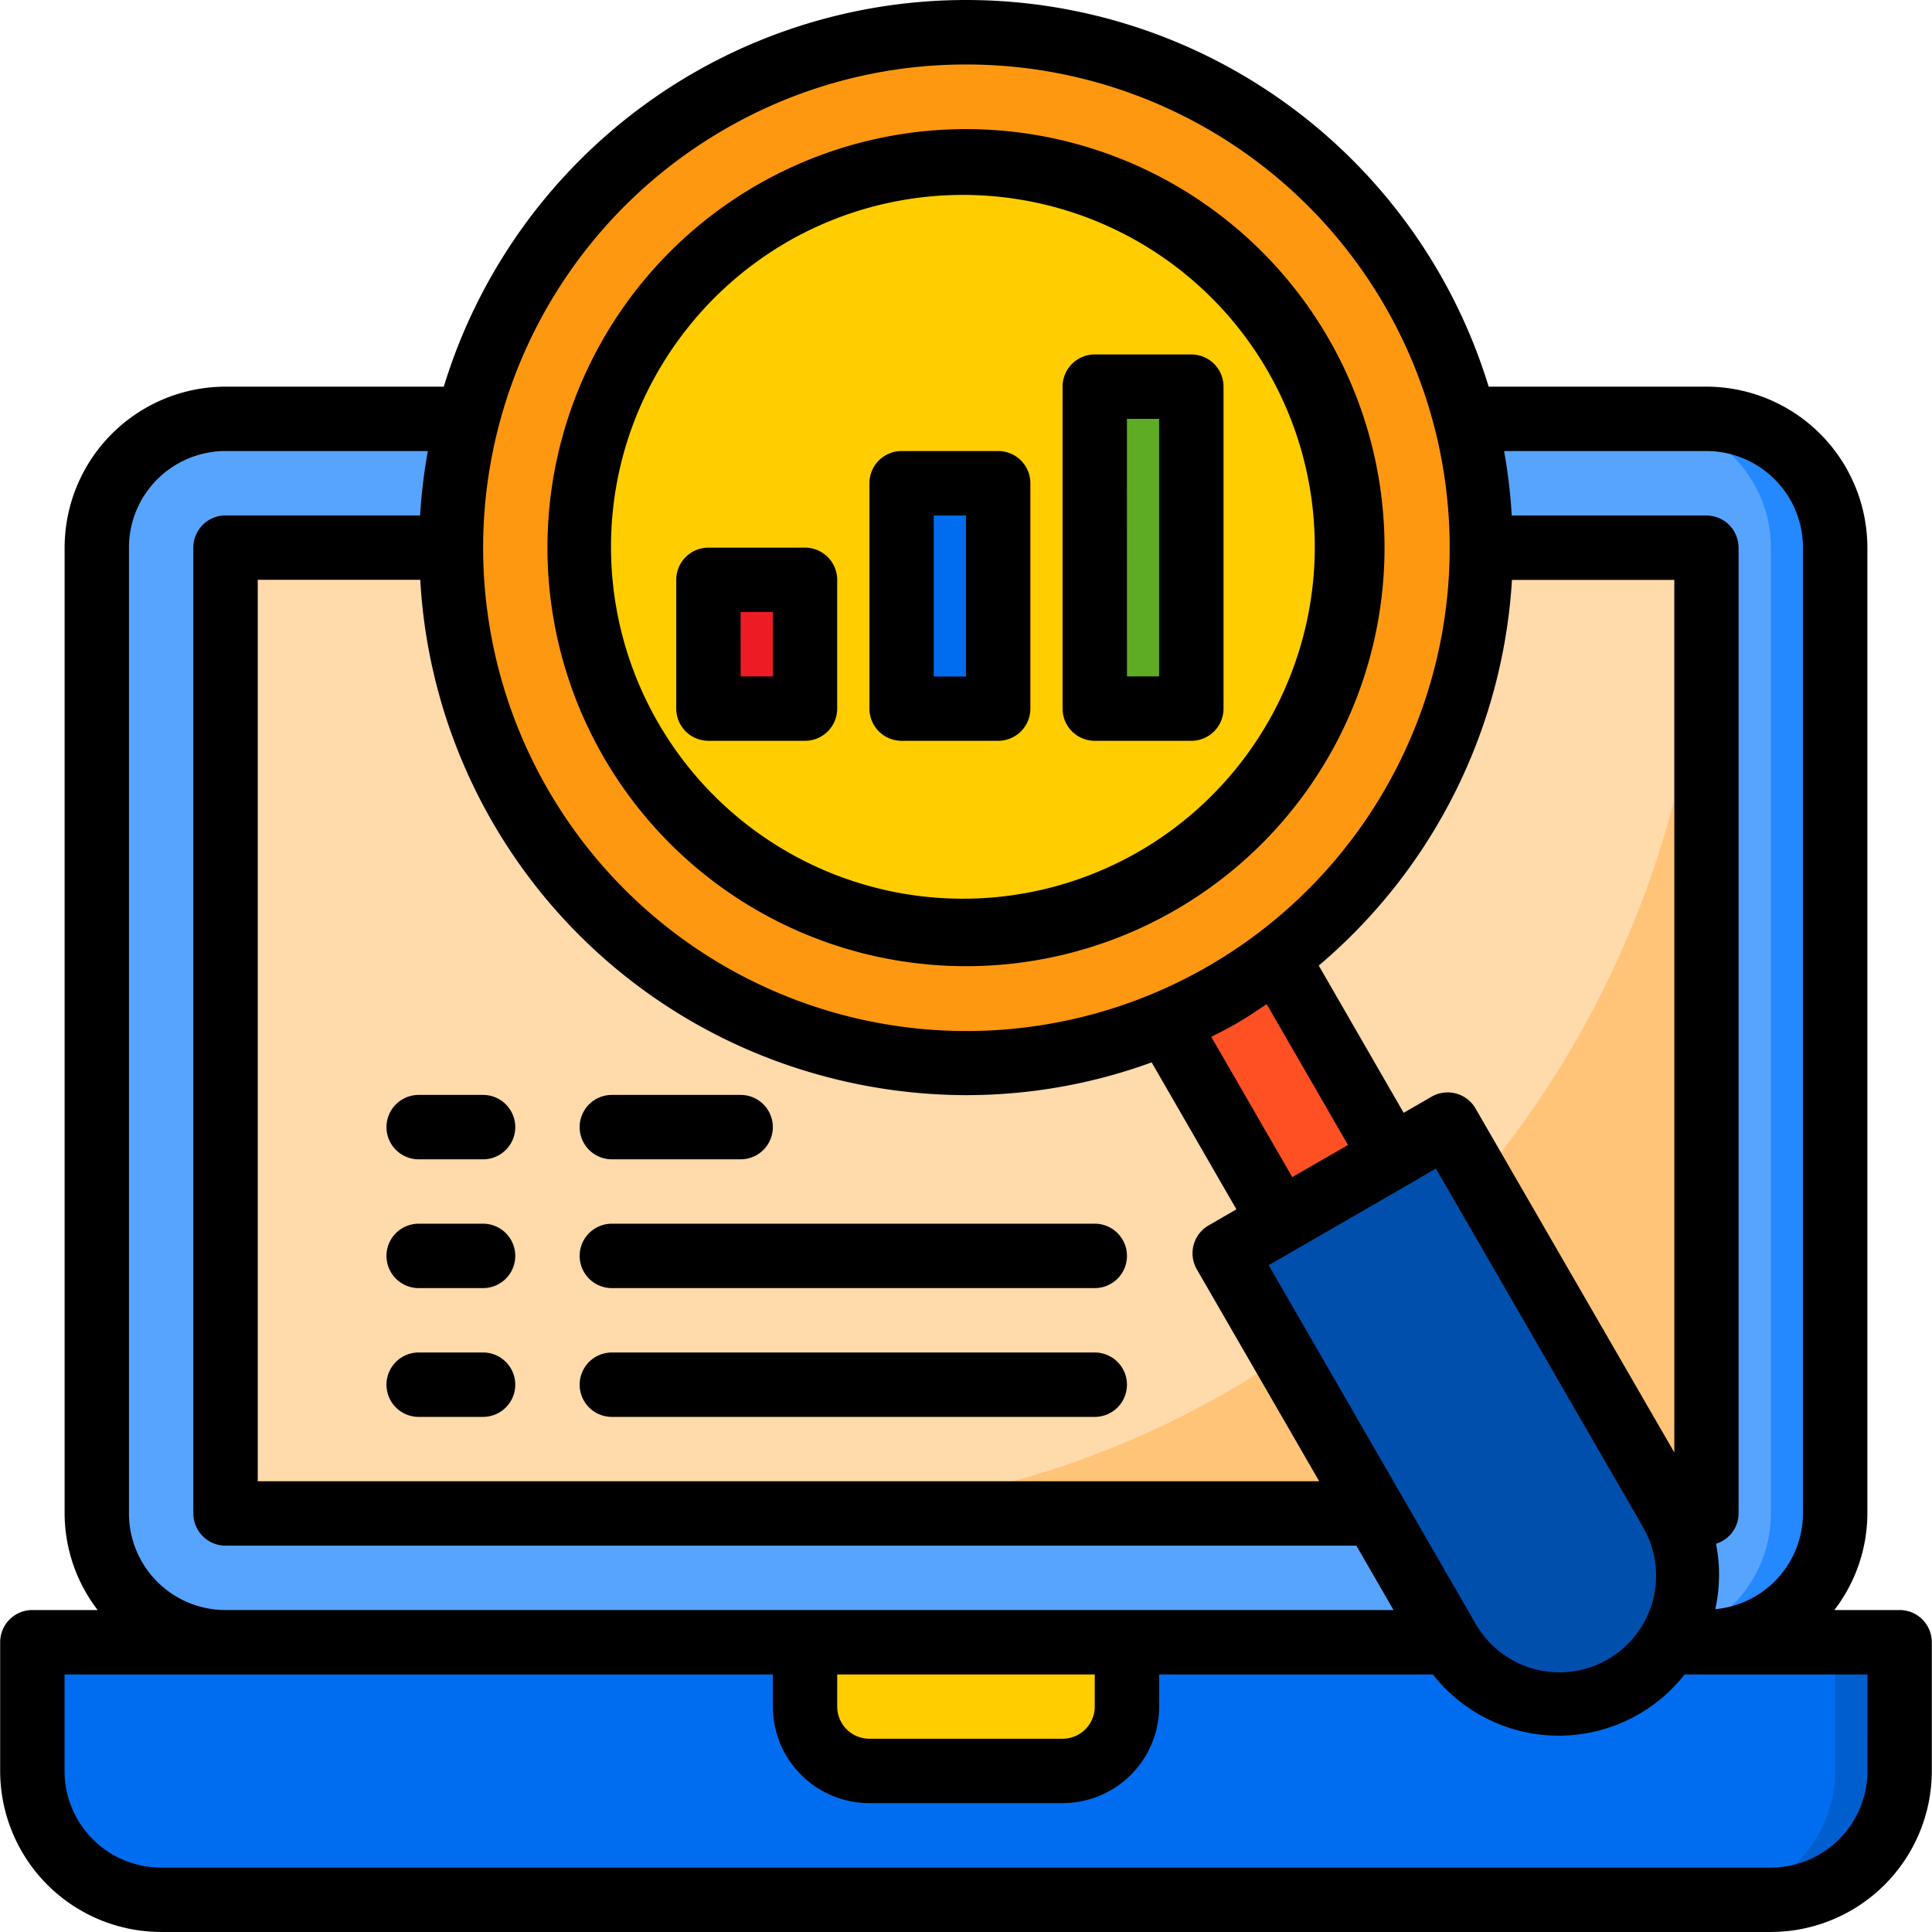 <svg xmlns="http://www.w3.org/2000/svg" xmlns:xlink="http://www.w3.org/1999/xlink" width="85" height="85" viewBox="0 0 85 85">
  <defs>
    <clipPath id="clip-path">
      <rect id="Rectángulo_306816" data-name="Rectángulo 306816" width="85" height="85" transform="translate(-7293 7315)" fill="#449c6e" stroke="#707070" stroke-width="1"/>
    </clipPath>
  </defs>
  <g id="Enmascarar_grupo_878420" data-name="Enmascarar grupo 878420" transform="translate(7293 -7315)" clip-path="url(#clip-path)">
    <g id="Monitoring" transform="translate(-7295.826 7312.181)">
      <rect id="Rectángulo_307105" data-name="Rectángulo 307105" width="76.487" height="53.824" rx="5.666" transform="translate(7.082 21.246)" fill="#57a4ff"/>
      <path id="Trazado_631016" data-name="Trazado 631016" d="M12.748,26.912H77.9V69.405H12.748Z" fill="#ffdaaa"/>
      <path id="Trazado_631017" data-name="Trazado 631017" d="M36.827,69.405H77.9V26.912C77.9,50.4,59.531,69.405,36.827,69.405Z" fill="#ffc477"/>
      <path id="Trazado_631018" data-name="Trazado 631018" d="M4.249,75.071H86.4v5.666A5.666,5.666,0,0,1,80.736,86.4H9.915a5.666,5.666,0,0,1-5.666-5.666Z" fill="#006df0"/>
      <path id="Trazado_631019" data-name="Trazado 631019" d="M77.9,21.246H75.071a5.666,5.666,0,0,1,5.666,5.666V69.405a5.666,5.666,0,0,1-5.666,5.666H77.9a5.666,5.666,0,0,0,5.666-5.666V26.912A5.666,5.666,0,0,0,77.9,21.246Z" fill="#2488ff"/>
      <path id="Trazado_631020" data-name="Trazado 631020" d="M83.569,75.071v5.666A5.666,5.666,0,0,1,77.9,86.4h2.833A5.666,5.666,0,0,0,86.4,80.736V75.071Z" fill="#005ece"/>
      <path id="Trazado_631021" data-name="Trazado 631021" d="M41.076,80.736h8.5A2.833,2.833,0,0,0,52.408,77.9V75.071H38.244V77.9A2.833,2.833,0,0,0,41.076,80.736Z" fill="#ffcd00"/>
      <path id="Trazado_631022" data-name="Trazado 631022" d="M56.657,46.544a22.663,22.663,0,1,1,8.3-30.963A22.663,22.663,0,0,1,56.657,46.544Z" fill="#ff9811"/>
      <path id="Trazado_631023" data-name="Trazado 631023" d="M53.824,41.629a17,17,0,1,1,6.218-23.215,17,17,0,0,1-6.218,23.215Z" fill="#ffcd00"/>
      <path id="Trazado_631024" data-name="Trazado 631024" d="M64.068,53.71l-4.907,2.833-2.453,1.416L66.5,74.921a5.666,5.666,0,1,0,9.813-5.666L66.521,52.293Z" fill="#004fac"/>
      <path id="Trazado_631025" data-name="Trazado 631025" d="M50.991,19.83h4.249V33.994H50.991Z" fill="#5eac24"/>
      <path id="Trazado_631026" data-name="Trazado 631026" d="M42.493,24.079h4.249v9.915H42.493Z" fill="#006df0"/>
      <path id="Trazado_631027" data-name="Trazado 631027" d="M33.994,28.329h4.249v5.666H33.994Z" fill="#ed1c24"/>
      <path id="Trazado_631028" data-name="Trazado 631028" d="M58.88,45.059a21.03,21.03,0,0,1-4.615,2.664l-.142.084,5.042,8.735,4.907-2.833L59.03,44.974Z" fill="#ff5023"/>
      <path id="Trazado_631029" data-name="Trazado 631029" d="M29.378,36.119a18.414,18.414,0,1,0,6.741-25.153,18.414,18.414,0,0,0-6.741,25.153Zm8.157-22.7a15.482,15.482,0,1,1-7.3,9.45,15.581,15.581,0,0,1,7.3-9.45Z"/>
      <path id="Trazado_631030" data-name="Trazado 631030" d="M86.4,73.654h-2.87a7.009,7.009,0,0,0,1.453-4.249V26.912A7.091,7.091,0,0,0,77.9,19.83H68.321a24.034,24.034,0,0,0-45.97,0h-9.6a7.091,7.091,0,0,0-7.082,7.082V69.405a7.009,7.009,0,0,0,1.453,4.249H4.249a1.416,1.416,0,0,0-1.416,1.416v5.666a7.091,7.091,0,0,0,7.082,7.082H80.736a7.091,7.091,0,0,0,7.082-7.082V75.071A1.416,1.416,0,0,0,86.4,73.654ZM77.9,22.663a4.249,4.249,0,0,1,4.249,4.249V69.405a4.241,4.241,0,0,1-3.856,4.21,7.058,7.058,0,0,0,.031-2.878,1.4,1.4,0,0,0,.992-1.331V26.912A1.416,1.416,0,0,0,77.9,25.5H69.336A24.022,24.022,0,0,0,69,22.663ZM21.316,28.329A23.983,23.983,0,0,0,39.093,50.171a24.234,24.234,0,0,0,6.271.83,23.8,23.8,0,0,0,8.13-1.442l3.729,6.465L56,56.732a1.416,1.416,0,0,0-.518,1.935l5.384,9.322h-46.7V28.329ZM58.557,47l3.576,6.194L59.68,54.606l-3.564-6.173c.425-.211.839-.425,1.249-.667s.8-.511,1.191-.771Zm.086,11.482,3.683-2.125,2.453-1.416L66,54.228,75.082,69.95v.007a4.252,4.252,0,1,1-7.365,4.249Zm9.1-6.894a1.416,1.416,0,0,0-1.935-.518l-1.227.708L60.846,45.3a24.115,24.115,0,0,0,8.5-16.967h7.143V66.722ZM34.7,8.513A21.118,21.118,0,0,1,45.292,5.656,21.262,21.262,0,1,1,34.7,8.512ZM8.5,26.912a4.249,4.249,0,0,1,4.249-4.249h8.9a24.351,24.351,0,0,0-.341,2.833H12.748a1.416,1.416,0,0,0-1.416,1.416V69.405a1.416,1.416,0,0,0,1.416,1.416H62.5l1.636,2.833H12.748A4.249,4.249,0,0,1,8.5,69.405ZM50.991,76.487V77.9a1.416,1.416,0,0,1-1.416,1.416h-8.5A1.416,1.416,0,0,1,39.66,77.9V76.487Zm33.994,4.249a4.249,4.249,0,0,1-4.249,4.249H9.915a4.249,4.249,0,0,1-4.249-4.249V76.487H36.827V77.9a4.249,4.249,0,0,0,4.249,4.249h8.5A4.249,4.249,0,0,0,53.824,77.9V76.487h12.04a7.041,7.041,0,0,0,11.078,0h8.044Z"/>
      <path id="Trazado_631031" data-name="Trazado 631031" d="M50.991,35.411h4.249a1.416,1.416,0,0,0,1.416-1.416V19.83a1.416,1.416,0,0,0-1.416-1.416H50.991a1.416,1.416,0,0,0-1.416,1.416V33.994A1.416,1.416,0,0,0,50.991,35.411Zm1.416-14.164h1.416V32.578H52.408Z"/>
      <path id="Trazado_631032" data-name="Trazado 631032" d="M42.493,35.411h4.249a1.416,1.416,0,0,0,1.416-1.416V24.079a1.416,1.416,0,0,0-1.416-1.416H42.493a1.416,1.416,0,0,0-1.416,1.416v9.915A1.416,1.416,0,0,0,42.493,35.411ZM43.909,25.5h1.416v7.082H43.909Z"/>
      <path id="Trazado_631033" data-name="Trazado 631033" d="M33.994,35.411h4.249a1.416,1.416,0,0,0,1.416-1.416V28.329a1.416,1.416,0,0,0-1.416-1.416H33.994a1.416,1.416,0,0,0-1.416,1.416v5.666A1.416,1.416,0,0,0,33.994,35.411Zm1.416-5.666h1.416v2.833H35.411Z"/>
      <path id="Trazado_631034" data-name="Trazado 631034" d="M21.246,59.49h2.833a1.416,1.416,0,1,0,0-2.833H21.246a1.416,1.416,0,1,0,0,2.833Z"/>
      <path id="Trazado_631035" data-name="Trazado 631035" d="M29.745,59.49H50.991a1.416,1.416,0,1,0,0-2.833H29.745a1.416,1.416,0,1,0,0,2.833Z"/>
      <path id="Trazado_631036" data-name="Trazado 631036" d="M21.246,53.824h2.833a1.416,1.416,0,1,0,0-2.833H21.246a1.416,1.416,0,1,0,0,2.833Z"/>
      <path id="Trazado_631037" data-name="Trazado 631037" d="M29.745,53.824h5.666a1.416,1.416,0,0,0,0-2.833H29.745a1.416,1.416,0,0,0,0,2.833Z"/>
      <path id="Trazado_631038" data-name="Trazado 631038" d="M21.246,65.156h2.833a1.416,1.416,0,1,0,0-2.833H21.246a1.416,1.416,0,1,0,0,2.833Z"/>
      <path id="Trazado_631039" data-name="Trazado 631039" d="M29.745,65.156H50.991a1.416,1.416,0,0,0,0-2.833H29.745a1.416,1.416,0,0,0,0,2.833Z"/>
    </g>
  </g>
</svg>
